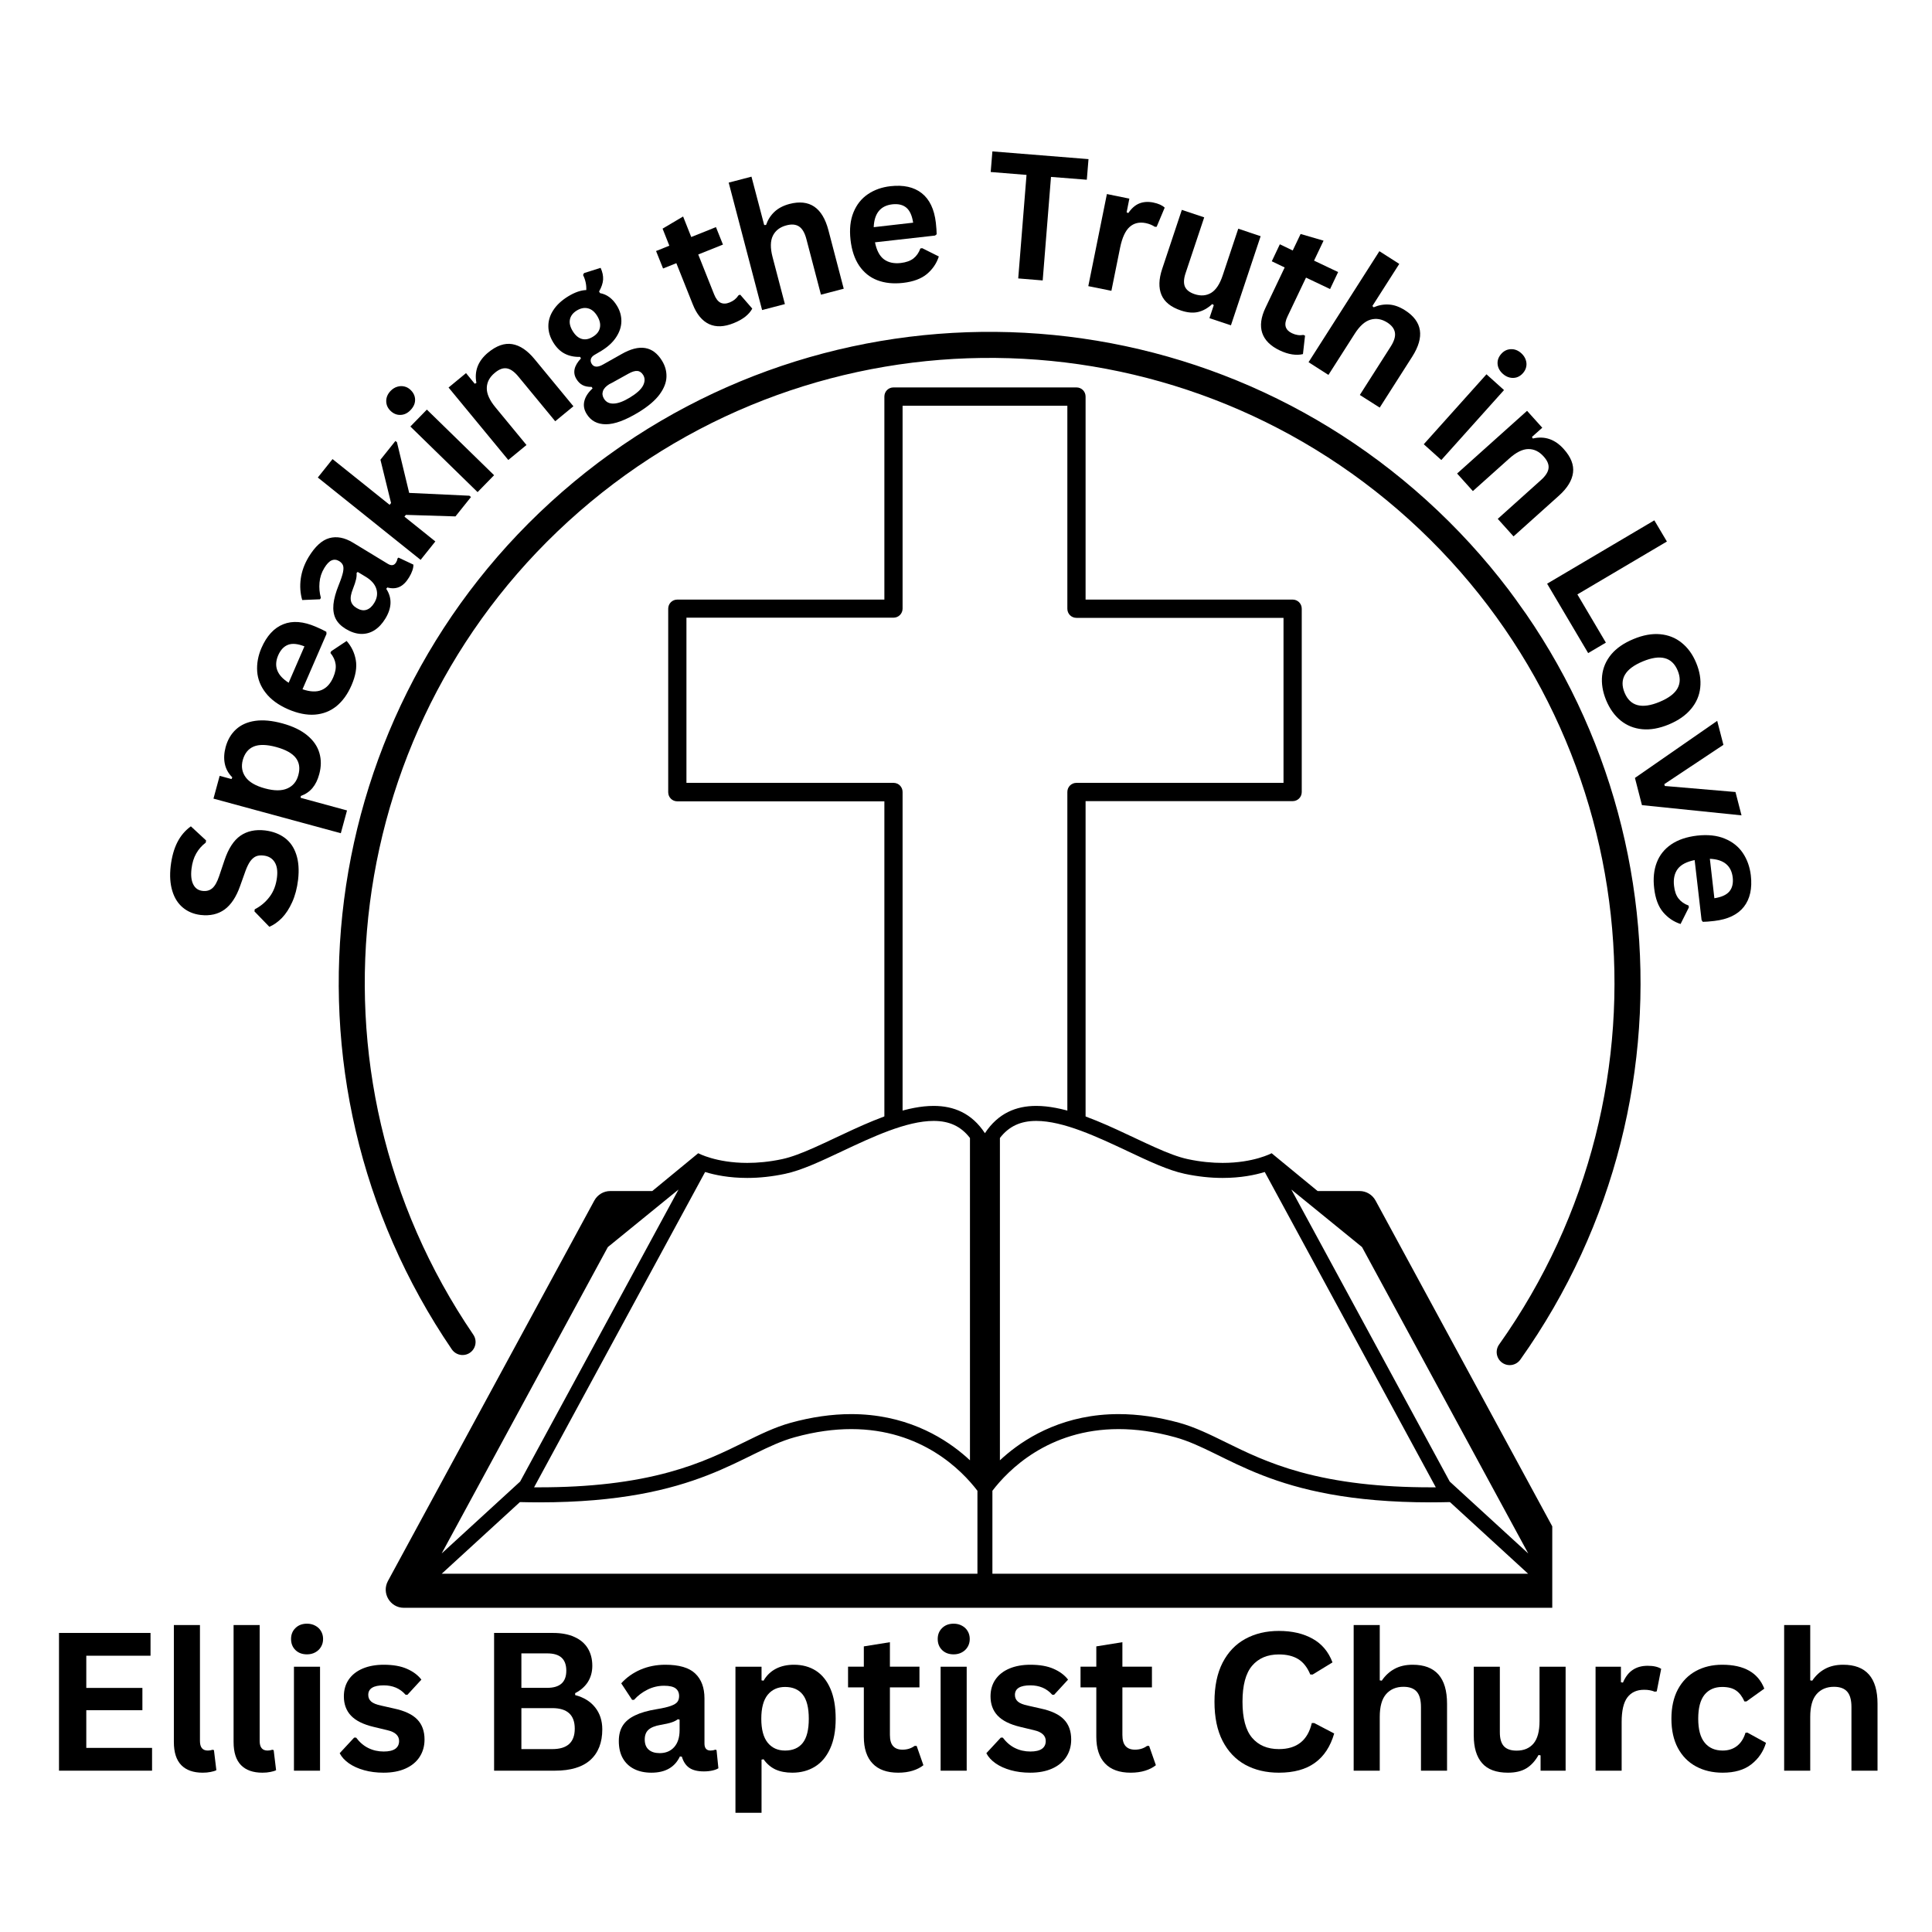 <svg xmlns="http://www.w3.org/2000/svg" xmlns:xlink="http://www.w3.org/1999/xlink" width="500" zoomAndPan="magnify" viewBox="0 0 375 375" height="500" preserveAspectRatio="xMidYMid meet" version="1.0"><defs><g/><clipPath id="a4a83461b8"><path d="M 65 64.246 L 319 64.246 L 319 265 L 65 265 Z M 65 64.246 " clip-rule="nonzero"/></clipPath><clipPath id="3ce5c80294"><path d="M 158.781 361.793 L 12.605 156.473 L 227.703 3.336 L 373.879 208.656 Z M 158.781 361.793 " clip-rule="nonzero"/></clipPath><clipPath id="95d549eefb"><path d="M 87.695 261.906 C 51.648 209.02 60.844 137.531 109.105 95.484 C 157.371 53.445 229.449 54.141 276.887 97.102 C 324.332 140.062 332.156 211.723 295.094 263.902 C 294.281 265.043 292.707 265.312 291.566 264.5 C 290.434 263.695 290.164 262.113 290.969 260.98 C 326.547 210.879 319.043 142.098 273.496 100.848 C 227.953 59.609 158.754 58.938 112.426 99.301 C 66.098 139.656 57.262 208.293 91.871 259.062 C 92.383 259.809 92.449 260.766 92.059 261.582 C 91.668 262.395 90.875 262.938 89.973 263.004 C 89.074 263.07 88.203 262.652 87.695 261.906 " clip-rule="nonzero"/></clipPath><clipPath id="2f03288e1c"><path d="M 129.379 75.199 L 253 75.199 L 253 216.949 L 129.379 216.949 Z M 129.379 75.199 " clip-rule="nonzero"/></clipPath><clipPath id="ceddeb1744"><path d="M 74.164 214 L 301.293 214 L 301.293 312.082 L 74.164 312.082 Z M 74.164 214 " clip-rule="nonzero"/></clipPath></defs><g clip-path="url(#a4a83461b8)"><g clip-path="url(#3ce5c80294)"><g clip-path="url(#95d549eefb)"><path fill="#000000" d="M 162.441 366.945 L 15.898 161.102 L 221.734 14.562 L 368.277 220.398 Z M 162.441 366.945 " fill-opacity="1" fill-rule="nonzero"/></g></g></g><g clip-path="url(#2f03288e1c)"><path fill="#000000" d="M 250.898 116.379 L 210.711 116.379 L 210.711 76.973 C 210.711 75.98 209.934 75.199 208.941 75.199 L 173.426 75.199 C 172.434 75.199 171.656 75.98 171.656 76.973 L 171.656 116.379 L 131.469 116.379 C 130.477 116.379 129.699 117.16 129.699 118.152 L 129.699 153.766 C 129.699 154.758 130.477 155.539 131.469 155.539 L 171.656 155.539 L 171.656 243.711 C 171.656 244.707 172.434 245.484 173.426 245.484 L 208.941 245.484 C 209.934 245.484 210.711 244.707 210.711 243.711 L 210.711 155.5 L 250.898 155.5 C 251.887 155.5 252.668 154.723 252.668 153.727 L 252.668 118.152 C 252.668 117.16 251.887 116.379 250.898 116.379 Z M 249.129 151.953 L 208.941 151.953 C 207.949 151.953 207.172 152.734 207.172 153.727 L 207.172 241.902 L 175.191 241.902 L 175.191 153.727 C 175.191 152.734 174.414 151.953 173.426 151.953 L 133.238 151.953 L 133.238 119.891 L 173.426 119.891 C 174.414 119.891 175.191 119.109 175.191 118.117 L 175.191 78.746 L 207.172 78.746 L 207.172 118.152 C 207.172 119.145 207.949 119.926 208.941 119.926 L 249.129 119.926 Z M 249.129 151.953 " fill-opacity="1" fill-rule="nonzero"/></g><g fill="#000000" fill-opacity="1"><g transform="translate(56.251, 181.344)"><g><path d="M 1.609 -10.594 C 1.41 -8.926 1.023 -7.469 0.453 -6.219 C -0.109 -4.977 -0.77 -3.961 -1.531 -3.172 C -2.301 -2.391 -3.113 -1.816 -3.969 -1.453 L -6.859 -4.438 L -6.812 -4.844 C -5.645 -5.445 -4.676 -6.266 -3.906 -7.297 C -3.133 -8.328 -2.66 -9.586 -2.484 -11.078 C -2.336 -12.336 -2.5 -13.328 -2.969 -14.047 C -3.438 -14.766 -4.141 -15.176 -5.078 -15.281 C -5.648 -15.352 -6.133 -15.305 -6.531 -15.141 C -6.938 -14.973 -7.305 -14.664 -7.641 -14.219 C -7.973 -13.77 -8.285 -13.148 -8.578 -12.359 L -9.656 -9.344 C -10.395 -7.25 -11.395 -5.738 -12.656 -4.812 C -13.926 -3.895 -15.477 -3.539 -17.312 -3.75 C -18.664 -3.914 -19.816 -4.395 -20.766 -5.188 C -21.723 -5.988 -22.406 -7.07 -22.812 -8.438 C -23.227 -9.812 -23.332 -11.398 -23.125 -13.203 C -22.906 -15.047 -22.473 -16.598 -21.828 -17.859 C -21.191 -19.117 -20.316 -20.148 -19.203 -20.953 L -16.25 -18.219 L -16.312 -17.797 C -17.094 -17.203 -17.711 -16.492 -18.172 -15.672 C -18.641 -14.848 -18.941 -13.867 -19.078 -12.734 C -19.234 -11.43 -19.117 -10.41 -18.734 -9.672 C -18.359 -8.93 -17.766 -8.516 -16.953 -8.422 C -16.203 -8.328 -15.57 -8.492 -15.062 -8.922 C -14.551 -9.348 -14.102 -10.133 -13.719 -11.281 L -12.688 -14.344 C -11.926 -16.625 -10.895 -18.219 -9.594 -19.125 C -8.289 -20.031 -6.691 -20.375 -4.797 -20.156 C -3.297 -19.969 -2.023 -19.488 -0.984 -18.719 C 0.055 -17.945 0.801 -16.875 1.25 -15.5 C 1.707 -14.125 1.828 -12.488 1.609 -10.594 Z M 1.609 -10.594 "/></g></g></g><g fill="#000000" fill-opacity="1"><g transform="translate(58.34, 162.324)"><g><path d="M 7.812 -0.594 L -16.906 -7.312 L -15.703 -11.734 L -13.406 -11.109 L -13.25 -11.438 C -14.008 -12.188 -14.492 -13.062 -14.703 -14.062 C -14.91 -15.062 -14.859 -16.145 -14.547 -17.312 C -14.16 -18.727 -13.488 -19.875 -12.531 -20.75 C -11.57 -21.633 -10.332 -22.188 -8.812 -22.406 C -7.289 -22.625 -5.52 -22.457 -3.5 -21.906 C -1.488 -21.352 0.113 -20.578 1.312 -19.578 C 2.508 -18.586 3.289 -17.445 3.656 -16.156 C 4.031 -14.875 4.02 -13.508 3.625 -12.062 C 3.332 -10.969 2.895 -10.07 2.312 -9.375 C 1.727 -8.676 0.973 -8.16 0.047 -7.828 L 0.016 -7.469 L 9.016 -5.016 Z M -0.438 -11.859 C -0.07 -13.172 -0.227 -14.281 -0.906 -15.188 C -1.594 -16.102 -2.867 -16.816 -4.734 -17.328 C -6.586 -17.828 -8.039 -17.859 -9.094 -17.422 C -10.145 -16.984 -10.852 -16.109 -11.219 -14.797 C -11.551 -13.555 -11.367 -12.453 -10.672 -11.484 C -9.973 -10.516 -8.723 -9.785 -6.922 -9.297 C -5.117 -8.805 -3.672 -8.801 -2.578 -9.281 C -1.484 -9.758 -0.77 -10.617 -0.438 -11.859 Z M -0.438 -11.859 "/></g></g></g><g fill="#000000" fill-opacity="1"><g transform="translate(63.607, 142.786)"><g><path d="M -0.234 -19.734 L -4.891 -9 C -3.391 -8.488 -2.148 -8.441 -1.172 -8.859 C -0.203 -9.273 0.547 -10.098 1.078 -11.328 C 1.492 -12.285 1.645 -13.141 1.531 -13.891 C 1.426 -14.641 1.094 -15.359 0.531 -16.047 L 0.672 -16.375 L 3.672 -18.375 C 4.609 -17.32 5.203 -16.086 5.453 -14.672 C 5.703 -13.254 5.426 -11.625 4.625 -9.781 C 3.875 -8.051 2.898 -6.695 1.703 -5.719 C 0.504 -4.75 -0.891 -4.203 -2.484 -4.078 C -4.086 -3.961 -5.828 -4.312 -7.703 -5.125 C -9.598 -5.957 -11.039 -7.016 -12.031 -8.297 C -13.031 -9.578 -13.582 -10.969 -13.688 -12.469 C -13.789 -13.977 -13.516 -15.492 -12.859 -17.016 C -11.828 -19.379 -10.41 -20.914 -8.609 -21.625 C -6.816 -22.344 -4.707 -22.176 -2.281 -21.125 C -1.406 -20.75 -0.734 -20.426 -0.266 -20.156 Z M -4.516 -17.328 C -5.805 -17.836 -6.859 -17.941 -7.672 -17.641 C -8.492 -17.336 -9.141 -16.656 -9.609 -15.594 C -10.523 -13.477 -9.848 -11.703 -7.578 -10.266 Z M -4.516 -17.328 "/></g></g></g><g fill="#000000" fill-opacity="1"><g transform="translate(70.83, 125.948)"><g><path d="M 3.984 -5.906 C 3.379 -4.906 2.672 -4.145 1.859 -3.625 C 1.047 -3.113 0.164 -2.875 -0.781 -2.906 C -1.738 -2.945 -2.719 -3.27 -3.719 -3.875 C -4.645 -4.438 -5.301 -5.102 -5.688 -5.875 C -6.07 -6.656 -6.211 -7.582 -6.109 -8.656 C -6.004 -9.727 -5.656 -10.992 -5.062 -12.453 C -4.645 -13.484 -4.375 -14.297 -4.25 -14.891 C -4.133 -15.484 -4.141 -15.93 -4.266 -16.234 C -4.398 -16.547 -4.641 -16.812 -4.984 -17.031 C -5.484 -17.332 -5.969 -17.383 -6.438 -17.188 C -6.914 -17 -7.398 -16.5 -7.891 -15.688 C -8.422 -14.82 -8.727 -13.883 -8.812 -12.875 C -8.906 -11.863 -8.816 -10.875 -8.547 -9.906 L -8.719 -9.625 L -12.172 -9.484 C -12.555 -10.805 -12.648 -12.188 -12.453 -13.625 C -12.254 -15.062 -11.75 -16.457 -10.938 -17.812 C -9.688 -19.875 -8.344 -21.102 -6.906 -21.5 C -5.469 -21.895 -3.941 -21.602 -2.328 -20.625 L 4.438 -16.516 C 5.145 -16.086 5.68 -16.176 6.047 -16.781 C 6.191 -17.02 6.285 -17.273 6.328 -17.547 L 6.516 -17.719 L 9.406 -16.359 C 9.426 -16.047 9.363 -15.672 9.219 -15.234 C 9.07 -14.797 8.859 -14.348 8.578 -13.891 C 8.016 -12.961 7.391 -12.344 6.703 -12.031 C 6.023 -11.719 5.238 -11.68 4.344 -11.922 L 4.141 -11.656 C 5.297 -9.906 5.242 -7.988 3.984 -5.906 Z M 1.812 -8.922 C 2.363 -9.828 2.5 -10.734 2.219 -11.641 C 1.938 -12.547 1.254 -13.328 0.172 -13.984 L -1.406 -14.938 L -1.625 -14.719 C -1.582 -14.375 -1.613 -13.969 -1.719 -13.5 C -1.82 -13.039 -2.023 -12.422 -2.328 -11.641 C -2.711 -10.691 -2.844 -9.926 -2.719 -9.344 C -2.602 -8.77 -2.227 -8.297 -1.594 -7.922 C -0.926 -7.516 -0.301 -7.398 0.281 -7.578 C 0.875 -7.766 1.383 -8.211 1.812 -8.922 Z M 1.812 -8.922 "/></g></g></g><g fill="#000000" fill-opacity="1"><g transform="translate(79.999, 110.718)"><g><path d="M 1.641 -2.047 L -18.312 -18.031 L -15.453 -21.609 L -4.375 -12.734 L -4.094 -13.078 L -6.156 -21.484 L -3.25 -25.125 L -2.953 -24.891 L -0.578 -15.047 L 11.109 -14.5 L 11.422 -14.25 L 8.406 -10.484 L -1.219 -10.781 L -1.5 -10.438 L 4.5 -5.625 Z M 1.641 -2.047 "/></g></g></g><g fill="#000000" fill-opacity="1"><g transform="translate(90.872, 97.394)"><g><path d="M -11.203 -17.781 C -11.773 -17.188 -12.422 -16.879 -13.141 -16.859 C -13.859 -16.836 -14.504 -17.102 -15.078 -17.656 C -15.629 -18.195 -15.906 -18.828 -15.906 -19.547 C -15.906 -20.273 -15.617 -20.938 -15.047 -21.531 C -14.66 -21.926 -14.234 -22.191 -13.766 -22.328 C -13.297 -22.473 -12.832 -22.488 -12.375 -22.375 C -11.914 -22.27 -11.504 -22.035 -11.141 -21.672 C -10.773 -21.316 -10.523 -20.91 -10.391 -20.453 C -10.266 -19.992 -10.27 -19.531 -10.406 -19.062 C -10.551 -18.602 -10.816 -18.176 -11.203 -17.781 Z M 1.828 -1.875 L -11.219 -14.609 L -8.016 -17.891 L 5.031 -5.156 Z M 1.828 -1.875 "/></g></g></g><g fill="#000000" fill-opacity="1"><g transform="translate(96.627, 90.953)"><g><path d="M 2.031 -1.672 L -9.562 -15.734 L -6.172 -18.531 L -4.484 -16.469 L -4.156 -16.625 C -4.594 -18.945 -3.832 -20.914 -1.875 -22.531 C -0.25 -23.863 1.305 -24.406 2.797 -24.156 C 4.297 -23.906 5.738 -22.938 7.125 -21.25 L 14.672 -12.094 L 11.141 -9.188 L 3.953 -17.906 C 3.18 -18.832 2.438 -19.348 1.719 -19.453 C 1.008 -19.566 0.242 -19.281 -0.578 -18.594 C -1.598 -17.758 -2.117 -16.781 -2.141 -15.656 C -2.172 -14.531 -1.602 -13.266 -0.438 -11.859 L 5.562 -4.578 Z M 2.031 -1.672 "/></g></g></g><g fill="#000000" fill-opacity="1"><g transform="translate(111.89, 78.333)"><g><path d="M 12.109 1.656 C 9.535 3.227 7.406 4.016 5.719 4.016 C 4.039 4.016 2.789 3.344 1.969 2 C 1.469 1.188 1.32 0.359 1.531 -0.484 C 1.738 -1.336 2.27 -2.156 3.125 -2.938 L 2.953 -3.234 C 2.234 -3.223 1.641 -3.344 1.172 -3.594 C 0.703 -3.844 0.312 -4.227 0 -4.75 C -0.77 -6 -0.477 -7.336 0.875 -8.766 L 0.703 -9.062 C -0.422 -9.031 -1.414 -9.238 -2.281 -9.688 C -3.145 -10.133 -3.883 -10.859 -4.5 -11.859 C -5.133 -12.891 -5.453 -13.941 -5.453 -15.016 C -5.461 -16.098 -5.141 -17.141 -4.484 -18.141 C -3.836 -19.141 -2.879 -20.031 -1.609 -20.812 C -0.305 -21.602 0.863 -22.008 1.906 -22.031 C 1.957 -23.031 1.75 -24.004 1.281 -24.953 L 1.469 -25.328 L 4.688 -26.344 C 5.051 -25.551 5.211 -24.797 5.172 -24.078 C 5.129 -23.367 4.867 -22.594 4.391 -21.75 L 4.578 -21.438 C 5.91 -21.195 7 -20.391 7.844 -19.016 C 8.438 -18.055 8.727 -17.047 8.719 -15.984 C 8.707 -14.93 8.375 -13.906 7.719 -12.906 C 7.07 -11.906 6.117 -11.02 4.859 -10.25 L 4.281 -9.906 C 3.895 -9.688 3.629 -9.531 3.484 -9.438 C 3.117 -9.219 2.891 -8.953 2.797 -8.641 C 2.711 -8.328 2.766 -8.02 2.953 -7.719 C 3.148 -7.383 3.438 -7.203 3.812 -7.172 C 4.195 -7.148 4.645 -7.285 5.156 -7.578 L 8.734 -9.594 C 12.234 -11.602 14.859 -11.176 16.609 -8.312 C 17.223 -7.312 17.508 -6.266 17.469 -5.172 C 17.438 -4.078 16.992 -2.945 16.141 -1.781 C 15.285 -0.613 13.941 0.531 12.109 1.656 Z M 3.188 -12.969 C 3.945 -13.426 4.398 -14.004 4.547 -14.703 C 4.703 -15.41 4.531 -16.176 4.031 -17 C 3.531 -17.82 2.93 -18.316 2.234 -18.484 C 1.547 -18.66 0.82 -18.52 0.062 -18.062 C -0.688 -17.594 -1.129 -17.016 -1.266 -16.328 C -1.41 -15.648 -1.234 -14.898 -0.734 -14.078 C -0.223 -13.242 0.367 -12.734 1.047 -12.547 C 1.723 -12.359 2.438 -12.5 3.188 -12.969 Z M 10.375 -1.172 C 11.707 -1.984 12.562 -2.766 12.938 -3.516 C 13.312 -4.266 13.316 -4.941 12.953 -5.547 C 12.648 -6.035 12.27 -6.297 11.812 -6.328 C 11.363 -6.367 10.797 -6.195 10.109 -5.812 L 6.953 -4.062 C 6.859 -4 6.758 -3.945 6.656 -3.906 C 6.562 -3.863 6.469 -3.816 6.375 -3.766 C 5.719 -3.359 5.305 -2.91 5.141 -2.422 C 4.973 -1.93 5.039 -1.438 5.344 -0.938 C 5.75 -0.281 6.375 0.031 7.219 0 C 8.07 -0.02 9.125 -0.41 10.375 -1.172 Z M 10.375 -1.172 "/></g></g></g><g fill="#000000" fill-opacity="1"><g transform="translate(127.263, 69.158)"><g/></g></g><g fill="#000000" fill-opacity="1"><g transform="translate(133.591, 65.88)"><g><path d="M 10.078 -8.688 L 12.422 -5.984 C 12.129 -5.422 11.676 -4.895 11.062 -4.406 C 10.445 -3.926 9.695 -3.508 8.812 -3.156 C 6.977 -2.414 5.391 -2.352 4.047 -2.969 C 2.703 -3.594 1.648 -4.859 0.891 -6.766 L -2.312 -14.797 L -4.891 -13.766 L -6.25 -17.156 L -3.672 -18.188 L -4.984 -21.5 L -1 -23.859 L 0.578 -19.875 L 5.375 -21.797 L 6.734 -18.406 L 1.938 -16.484 L 5.016 -8.75 C 5.348 -7.914 5.766 -7.375 6.266 -7.125 C 6.773 -6.883 7.363 -6.898 8.031 -7.172 C 8.781 -7.473 9.352 -7.938 9.75 -8.562 Z M 10.078 -8.688 "/></g></g></g><g fill="#000000" fill-opacity="1"><g transform="translate(145.377, 60.852)"><g><path d="M 2.547 -0.672 L -3.938 -25.406 L 0.484 -26.562 L 2.953 -17.172 L 3.312 -17.188 C 3.664 -18.195 4.207 -19.047 4.938 -19.734 C 5.676 -20.43 6.648 -20.941 7.859 -21.266 C 11.742 -22.273 14.266 -20.57 15.422 -16.156 L 18.391 -4.812 L 13.969 -3.656 L 11.141 -14.453 C 10.828 -15.66 10.352 -16.473 9.719 -16.891 C 9.094 -17.305 8.273 -17.379 7.266 -17.109 C 6.023 -16.785 5.148 -16.117 4.641 -15.109 C 4.141 -14.098 4.117 -12.711 4.578 -10.953 L 6.969 -1.828 Z M 2.547 -0.672 "/></g></g></g><g fill="#000000" fill-opacity="1"><g transform="translate(164.492, 55.783)"><g><path d="M 17 -10.062 L 5.344 -8.75 C 5.656 -7.188 6.234 -6.086 7.078 -5.453 C 7.922 -4.828 9.008 -4.586 10.344 -4.734 C 11.383 -4.859 12.203 -5.148 12.797 -5.609 C 13.398 -6.078 13.852 -6.727 14.156 -7.562 L 14.516 -7.609 L 17.734 -6 C 17.297 -4.656 16.523 -3.52 15.422 -2.594 C 14.316 -1.676 12.77 -1.102 10.781 -0.875 C 8.906 -0.664 7.242 -0.836 5.797 -1.391 C 4.359 -1.941 3.188 -2.879 2.281 -4.203 C 1.383 -5.535 0.82 -7.211 0.594 -9.234 C 0.363 -11.297 0.555 -13.078 1.172 -14.578 C 1.785 -16.078 2.719 -17.25 3.969 -18.094 C 5.219 -18.938 6.672 -19.453 8.328 -19.641 C 10.879 -19.93 12.91 -19.477 14.422 -18.281 C 15.941 -17.082 16.852 -15.172 17.156 -12.547 C 17.258 -11.586 17.312 -10.844 17.312 -10.312 Z M 12.75 -12.562 C 12.539 -13.938 12.102 -14.906 11.438 -15.469 C 10.77 -16.031 9.863 -16.25 8.719 -16.125 C 6.414 -15.863 5.207 -14.383 5.094 -11.688 Z M 12.75 -12.562 "/></g></g></g><g fill="#000000" fill-opacity="1"><g transform="translate(183.125, 53.896)"><g/></g></g><g fill="#000000" fill-opacity="1"><g transform="translate(190.028, 53.433)"><g><path d="M 21.25 -22.547 L 20.922 -18.547 L 13.969 -19.094 L 12.359 1 L 7.609 0.609 L 9.219 -19.484 L 2.266 -20.047 L 2.594 -24.047 Z M 21.25 -22.547 "/></g></g></g><g fill="#000000" fill-opacity="1"><g transform="translate(208.66, 55.024)"><g><path d="M 2.578 0.516 L 6.188 -17.359 L 10.547 -16.469 L 10.016 -13.812 L 10.344 -13.672 C 10.969 -14.586 11.676 -15.207 12.469 -15.531 C 13.27 -15.852 14.172 -15.914 15.172 -15.719 C 16.191 -15.508 16.938 -15.176 17.406 -14.719 L 15.844 -11 L 15.5 -11 C 15.227 -11.176 14.961 -11.316 14.703 -11.422 C 14.441 -11.535 14.117 -11.633 13.734 -11.719 C 12.473 -11.969 11.426 -11.719 10.594 -10.969 C 9.758 -10.219 9.145 -8.875 8.75 -6.938 L 7.062 1.422 Z M 2.578 0.516 "/></g></g></g><g fill="#000000" fill-opacity="1"><g transform="translate(221.408, 57.299)"><g><path d="M 7.812 2.969 C 5.875 2.32 4.613 1.312 4.031 -0.062 C 3.457 -1.438 3.504 -3.117 4.172 -5.109 L 7.984 -16.562 L 12.328 -15.109 L 8.688 -4.203 C 8.344 -3.141 8.312 -2.285 8.594 -1.641 C 8.883 -1.004 9.508 -0.523 10.469 -0.203 C 11.664 0.191 12.734 0.109 13.672 -0.453 C 14.609 -1.023 15.359 -2.16 15.922 -3.859 L 18.938 -12.906 L 23.281 -11.453 L 17.516 5.844 L 13.344 4.453 L 14.188 1.922 L 13.891 1.719 C 13.004 2.531 12.078 3.047 11.109 3.266 C 10.148 3.484 9.051 3.383 7.812 2.969 Z M 7.812 2.969 "/></g></g></g><g fill="#000000" fill-opacity="1"><g transform="translate(240.073, 63.666)"><g><path d="M 13.234 1.484 L 12.828 5.062 C 12.211 5.219 11.52 5.238 10.75 5.125 C 9.977 5.008 9.164 4.75 8.312 4.344 C 6.52 3.488 5.391 2.359 4.922 0.953 C 4.461 -0.453 4.676 -2.082 5.562 -3.938 L 9.281 -11.75 L 6.781 -12.953 L 8.344 -16.25 L 10.844 -15.047 L 12.375 -18.25 L 16.828 -16.953 L 14.984 -13.078 L 19.656 -10.859 L 18.094 -7.562 L 13.422 -9.781 L 9.844 -2.266 C 9.445 -1.441 9.328 -0.766 9.484 -0.234 C 9.648 0.297 10.055 0.711 10.703 1.016 C 11.441 1.367 12.18 1.477 12.922 1.344 Z M 13.234 1.484 "/></g></g></g><g fill="#000000" fill-opacity="1"><g transform="translate(251.77, 68.896)"><g><path d="M 2.219 1.406 L 15.969 -20.141 L 19.828 -17.672 L 14.609 -9.5 L 14.859 -9.25 C 15.848 -9.676 16.844 -9.852 17.844 -9.781 C 18.844 -9.719 19.875 -9.348 20.938 -8.672 C 24.32 -6.516 24.789 -3.516 22.344 0.328 L 16.031 10.219 L 12.172 7.766 L 18.172 -1.641 C 18.836 -2.691 19.109 -3.586 18.984 -4.328 C 18.867 -5.078 18.375 -5.734 17.5 -6.297 C 16.414 -6.984 15.328 -7.164 14.234 -6.844 C 13.148 -6.531 12.125 -5.609 11.156 -4.078 L 6.078 3.875 Z M 2.219 1.406 "/></g></g></g><g fill="#000000" fill-opacity="1"><g transform="translate(268.653, 79.993)"><g/></g></g><g fill="#000000" fill-opacity="1"><g transform="translate(274.399, 84.478)"><g><path d="M 17.297 -11.922 C 16.68 -12.473 16.344 -13.109 16.281 -13.828 C 16.227 -14.547 16.469 -15.203 17 -15.797 C 17.52 -16.379 18.141 -16.68 18.859 -16.703 C 19.586 -16.734 20.258 -16.473 20.875 -15.922 C 21.281 -15.555 21.566 -15.141 21.734 -14.672 C 21.898 -14.211 21.938 -13.754 21.844 -13.297 C 21.75 -12.836 21.531 -12.414 21.188 -12.031 C 20.844 -11.645 20.445 -11.379 20 -11.234 C 19.551 -11.098 19.086 -11.086 18.609 -11.203 C 18.141 -11.316 17.703 -11.555 17.297 -11.922 Z M 1.953 1.75 L 14.125 -11.828 L 17.531 -8.766 L 5.359 4.812 Z M 1.953 1.75 "/></g></g></g><g fill="#000000" fill-opacity="1"><g transform="translate(281.073, 89.96)"><g><path d="M 1.75 1.953 L 15.328 -10.219 L 18.281 -6.938 L 16.281 -5.156 L 16.438 -4.844 C 18.738 -5.383 20.738 -4.707 22.438 -2.812 C 23.844 -1.25 24.445 0.281 24.25 1.781 C 24.062 3.289 23.156 4.773 21.531 6.234 L 12.703 14.156 L 9.641 10.75 L 18.047 3.203 C 18.941 2.398 19.426 1.633 19.5 0.906 C 19.582 0.188 19.266 -0.566 18.547 -1.359 C 17.672 -2.336 16.672 -2.816 15.547 -2.797 C 14.43 -2.773 13.195 -2.156 11.844 -0.938 L 4.812 5.359 Z M 1.75 1.953 "/></g></g></g><g fill="#000000" fill-opacity="1"><g transform="translate(294.359, 105.18)"><g/></g></g><g fill="#000000" fill-opacity="1"><g transform="translate(298.7, 110.592)"><g><path d="M 24.844 -5.484 L 7.469 4.781 L 13 14.141 L 9.562 16.172 L 1.594 2.703 L 22.406 -9.594 Z M 24.844 -5.484 "/></g></g></g><g fill="#000000" fill-opacity="1"><g transform="translate(308.016, 126.007)"><g><path d="M 3.734 9.906 C 3.055 8.258 2.797 6.672 2.953 5.141 C 3.117 3.617 3.707 2.242 4.719 1.016 C 5.738 -0.203 7.18 -1.195 9.047 -1.969 C 10.898 -2.738 12.625 -3.051 14.219 -2.906 C 15.82 -2.758 17.219 -2.203 18.406 -1.234 C 19.602 -0.273 20.539 1.023 21.219 2.672 C 21.906 4.328 22.164 5.922 22 7.453 C 21.844 8.984 21.25 10.363 20.219 11.594 C 19.195 12.832 17.758 13.836 15.906 14.609 C 14.039 15.379 12.312 15.688 10.719 15.531 C 9.133 15.375 7.742 14.812 6.547 13.844 C 5.359 12.875 4.422 11.562 3.734 9.906 Z M 7.312 8.438 C 8.395 11.062 10.656 11.66 14.094 10.234 C 15.875 9.492 17.039 8.613 17.594 7.594 C 18.145 6.582 18.156 5.438 17.625 4.156 C 16.539 1.539 14.281 0.945 10.844 2.375 C 7.406 3.801 6.227 5.82 7.312 8.438 Z M 7.312 8.438 "/></g></g></g><g fill="#000000" fill-opacity="1"><g transform="translate(315.575, 144.12)"><g><path d="M 3.125 12.156 L 1.766 6.875 L 17.734 -4.203 L 18.938 0.453 L 7.469 8.078 L 7.562 8.438 L 21.281 9.609 L 22.453 14.141 Z M 3.125 12.156 "/></g></g></g><g fill="#000000" fill-opacity="1"><g transform="translate(320.18, 161.614)"><g><path d="M 10.094 16.969 L 8.75 5.328 C 7.188 5.641 6.086 6.219 5.453 7.062 C 4.828 7.914 4.594 9.004 4.75 10.328 C 4.863 11.379 5.156 12.203 5.625 12.797 C 6.094 13.398 6.742 13.852 7.578 14.156 L 7.625 14.516 L 6.016 17.734 C 4.672 17.297 3.535 16.523 2.609 15.422 C 1.691 14.328 1.117 12.781 0.891 10.781 C 0.672 8.914 0.836 7.258 1.391 5.812 C 1.941 4.363 2.879 3.188 4.203 2.281 C 5.523 1.383 7.203 0.816 9.234 0.578 C 11.297 0.348 13.078 0.539 14.578 1.156 C 16.078 1.77 17.25 2.695 18.094 3.938 C 18.938 5.188 19.457 6.641 19.656 8.297 C 19.945 10.848 19.492 12.883 18.297 14.406 C 17.098 15.926 15.188 16.836 12.562 17.141 C 11.602 17.254 10.859 17.312 10.328 17.312 Z M 12.578 12.734 C 13.953 12.523 14.922 12.086 15.484 11.422 C 16.047 10.754 16.266 9.848 16.141 8.703 C 15.867 6.398 14.391 5.191 11.703 5.078 Z M 12.578 12.734 "/></g></g></g><g fill="#000000" fill-opacity="1"><g transform="translate(7.983, 343.687)"><g><path d="M 8.766 -11.734 L 8.766 -4.422 L 21.531 -4.422 L 21.531 0 L 3.469 0 L 3.469 -26.734 L 21.234 -26.734 L 21.234 -22.312 L 8.766 -22.312 L 8.766 -16.062 L 19.656 -16.062 L 19.656 -11.734 Z M 8.766 -11.734 "/></g></g></g><g fill="#000000" fill-opacity="1"><g transform="translate(30.966, 343.687)"><g><path d="M 8.375 0.391 C 6.562 0.391 5.176 -0.098 4.219 -1.078 C 3.258 -2.066 2.781 -3.562 2.781 -5.562 L 2.781 -28.266 L 7.844 -28.266 L 7.844 -5.766 C 7.844 -4.523 8.352 -3.906 9.375 -3.906 C 9.676 -3.906 9.988 -3.957 10.312 -4.062 L 10.562 -3.984 L 11.031 -0.094 C 10.75 0.051 10.375 0.164 9.906 0.25 C 9.445 0.344 8.938 0.391 8.375 0.391 Z M 8.375 0.391 "/></g></g></g><g fill="#000000" fill-opacity="1"><g transform="translate(42.558, 343.687)"><g><path d="M 8.375 0.391 C 6.562 0.391 5.176 -0.098 4.219 -1.078 C 3.258 -2.066 2.781 -3.562 2.781 -5.562 L 2.781 -28.266 L 7.844 -28.266 L 7.844 -5.766 C 7.844 -4.523 8.352 -3.906 9.375 -3.906 C 9.676 -3.906 9.988 -3.957 10.312 -4.062 L 10.562 -3.984 L 11.031 -0.094 C 10.75 0.051 10.375 0.164 9.906 0.25 C 9.445 0.344 8.938 0.391 8.375 0.391 Z M 8.375 0.391 "/></g></g></g><g fill="#000000" fill-opacity="1"><g transform="translate(54.149, 343.687)"><g><path d="M 5.438 -22.578 C 4.52 -22.578 3.773 -22.852 3.203 -23.406 C 2.629 -23.969 2.344 -24.688 2.344 -25.562 C 2.344 -26.426 2.629 -27.133 3.203 -27.688 C 3.773 -28.25 4.52 -28.531 5.438 -28.531 C 6.039 -28.531 6.578 -28.398 7.047 -28.141 C 7.523 -27.891 7.895 -27.539 8.156 -27.094 C 8.426 -26.645 8.562 -26.133 8.562 -25.562 C 8.562 -24.988 8.426 -24.477 8.156 -24.031 C 7.895 -23.582 7.523 -23.227 7.047 -22.969 C 6.578 -22.707 6.039 -22.578 5.438 -22.578 Z M 2.906 0 L 2.906 -20.172 L 7.969 -20.172 L 7.969 0 Z M 2.906 0 "/></g></g></g><g fill="#000000" fill-opacity="1"><g transform="translate(65.01, 343.687)"><g><path d="M 9.438 0.391 C 8.062 0.391 6.801 0.227 5.656 -0.094 C 4.508 -0.414 3.531 -0.859 2.719 -1.422 C 1.906 -1.992 1.305 -2.648 0.922 -3.391 L 3.734 -6.422 L 4.109 -6.422 C 4.785 -5.516 5.578 -4.836 6.484 -4.391 C 7.398 -3.941 8.395 -3.719 9.469 -3.719 C 10.457 -3.719 11.203 -3.891 11.703 -4.234 C 12.203 -4.586 12.453 -5.098 12.453 -5.766 C 12.453 -6.273 12.27 -6.703 11.906 -7.047 C 11.551 -7.398 10.973 -7.672 10.172 -7.859 L 7.5 -8.5 C 5.5 -8.977 4.035 -9.707 3.109 -10.688 C 2.191 -11.664 1.734 -12.91 1.734 -14.422 C 1.734 -15.68 2.051 -16.773 2.688 -17.703 C 3.332 -18.629 4.238 -19.336 5.406 -19.828 C 6.57 -20.316 7.926 -20.562 9.469 -20.562 C 11.289 -20.562 12.797 -20.297 13.984 -19.766 C 15.18 -19.242 16.113 -18.547 16.781 -17.672 L 14.078 -14.734 L 13.719 -14.734 C 13.156 -15.367 12.52 -15.832 11.812 -16.125 C 11.113 -16.414 10.332 -16.562 9.469 -16.562 C 7.469 -16.562 6.469 -15.941 6.469 -14.703 C 6.469 -14.18 6.656 -13.754 7.031 -13.422 C 7.406 -13.086 8.062 -12.82 9 -12.625 L 11.484 -12.062 C 13.535 -11.625 15.031 -10.922 15.969 -9.953 C 16.914 -8.984 17.391 -7.68 17.391 -6.047 C 17.391 -4.773 17.07 -3.648 16.438 -2.672 C 15.801 -1.691 14.883 -0.938 13.688 -0.406 C 12.5 0.125 11.082 0.391 9.438 0.391 Z M 9.438 0.391 "/></g></g></g><g fill="#000000" fill-opacity="1"><g transform="translate(83.604, 343.687)"><g/></g></g><g fill="#000000" fill-opacity="1"><g transform="translate(92.435, 343.687)"><g><path d="M 3.469 0 L 3.469 -26.734 L 14.891 -26.734 C 16.535 -26.734 17.926 -26.473 19.062 -25.953 C 20.207 -25.441 21.07 -24.707 21.656 -23.75 C 22.238 -22.789 22.531 -21.66 22.531 -20.359 C 22.531 -19.172 22.242 -18.125 21.672 -17.219 C 21.098 -16.32 20.273 -15.598 19.203 -15.047 L 19.203 -14.672 C 20.879 -14.234 22.176 -13.43 23.094 -12.266 C 24.008 -11.109 24.469 -9.691 24.469 -8.016 C 24.469 -5.453 23.695 -3.473 22.156 -2.078 C 20.613 -0.691 18.32 0 15.281 0 Z M 13.781 -16.078 C 16.25 -16.078 17.484 -17.188 17.484 -19.406 C 17.484 -20.539 17.176 -21.383 16.562 -21.938 C 15.957 -22.488 15.031 -22.766 13.781 -22.766 L 8.766 -22.766 L 8.766 -16.078 Z M 14.766 -4.188 C 17.672 -4.188 19.125 -5.508 19.125 -8.156 C 19.125 -10.812 17.672 -12.141 14.766 -12.141 L 8.766 -12.141 L 8.766 -4.188 Z M 14.766 -4.188 "/></g></g></g><g fill="#000000" fill-opacity="1"><g transform="translate(118.581, 343.687)"><g><path d="M 7.859 0.391 C 6.566 0.391 5.445 0.148 4.5 -0.328 C 3.551 -0.805 2.816 -1.504 2.297 -2.422 C 1.785 -3.336 1.531 -4.445 1.531 -5.75 C 1.531 -6.938 1.785 -7.938 2.297 -8.75 C 2.816 -9.562 3.613 -10.223 4.688 -10.734 C 5.758 -11.254 7.16 -11.656 8.891 -11.938 C 10.098 -12.133 11.016 -12.348 11.641 -12.578 C 12.266 -12.805 12.688 -13.066 12.906 -13.359 C 13.125 -13.66 13.234 -14.035 13.234 -14.484 C 13.234 -15.129 13.008 -15.625 12.562 -15.969 C 12.113 -16.312 11.363 -16.484 10.312 -16.484 C 9.188 -16.484 8.117 -16.234 7.109 -15.734 C 6.098 -15.234 5.223 -14.57 4.484 -13.75 L 4.109 -13.75 L 2 -16.953 C 3.02 -18.086 4.266 -18.973 5.734 -19.609 C 7.211 -20.242 8.82 -20.562 10.562 -20.562 C 13.238 -20.562 15.172 -19.992 16.359 -18.859 C 17.555 -17.723 18.156 -16.113 18.156 -14.031 L 18.156 -5.266 C 18.156 -4.359 18.551 -3.906 19.344 -3.906 C 19.656 -3.906 19.957 -3.961 20.25 -4.078 L 20.5 -4 L 20.859 -0.469 C 20.586 -0.289 20.203 -0.145 19.703 -0.031 C 19.203 0.082 18.648 0.141 18.047 0.141 C 16.836 0.141 15.895 -0.086 15.219 -0.547 C 14.539 -1.016 14.055 -1.738 13.766 -2.719 L 13.391 -2.766 C 12.398 -0.66 10.555 0.391 7.859 0.391 Z M 9.469 -3.406 C 10.645 -3.406 11.582 -3.797 12.281 -4.578 C 12.977 -5.367 13.328 -6.461 13.328 -7.859 L 13.328 -9.906 L 12.984 -9.984 C 12.68 -9.742 12.281 -9.539 11.781 -9.375 C 11.289 -9.207 10.582 -9.047 9.656 -8.891 C 8.562 -8.703 7.77 -8.383 7.281 -7.938 C 6.801 -7.5 6.562 -6.867 6.562 -6.047 C 6.562 -5.18 6.816 -4.523 7.328 -4.078 C 7.836 -3.629 8.551 -3.406 9.469 -3.406 Z M 9.469 -3.406 "/></g></g></g><g fill="#000000" fill-opacity="1"><g transform="translate(139.845, 343.687)"><g><path d="M 2.906 8.172 L 2.906 -20.172 L 7.969 -20.172 L 7.969 -17.531 L 8.359 -17.469 C 8.953 -18.488 9.75 -19.258 10.75 -19.781 C 11.75 -20.301 12.922 -20.562 14.266 -20.562 C 15.891 -20.562 17.305 -20.176 18.516 -19.406 C 19.723 -18.633 20.664 -17.461 21.344 -15.891 C 22.02 -14.328 22.359 -12.391 22.359 -10.078 C 22.359 -7.773 22 -5.844 21.281 -4.281 C 20.57 -2.719 19.582 -1.547 18.312 -0.766 C 17.051 0.004 15.594 0.391 13.938 0.391 C 12.676 0.391 11.586 0.18 10.672 -0.234 C 9.766 -0.66 8.992 -1.32 8.359 -2.219 L 7.969 -2.141 L 7.969 8.172 Z M 12.531 -3.906 C 14.039 -3.906 15.188 -4.398 15.969 -5.391 C 16.75 -6.379 17.141 -7.941 17.141 -10.078 C 17.141 -12.211 16.75 -13.773 15.969 -14.766 C 15.188 -15.754 14.039 -16.25 12.531 -16.25 C 11.113 -16.25 9.988 -15.738 9.156 -14.719 C 8.332 -13.695 7.922 -12.148 7.922 -10.078 C 7.922 -8.016 8.332 -6.469 9.156 -5.438 C 9.988 -4.414 11.113 -3.906 12.531 -3.906 Z M 12.531 -3.906 "/></g></g></g><g fill="#000000" fill-opacity="1"><g transform="translate(163.997, 343.687)"><g><path d="M 13.922 -4.812 L 15.234 -1.062 C 14.68 -0.613 13.988 -0.258 13.156 0 C 12.332 0.258 11.395 0.391 10.344 0.391 C 8.164 0.391 6.508 -0.203 5.375 -1.391 C 4.238 -2.586 3.672 -4.316 3.672 -6.578 L 3.672 -16.172 L 0.609 -16.172 L 0.609 -20.188 L 3.672 -20.188 L 3.672 -24.125 L 8.734 -24.938 L 8.734 -20.188 L 14.469 -20.188 L 14.469 -16.172 L 8.734 -16.172 L 8.734 -6.953 C 8.734 -5.953 8.941 -5.223 9.359 -4.766 C 9.773 -4.305 10.379 -4.078 11.172 -4.078 C 12.078 -4.078 12.863 -4.32 13.531 -4.812 Z M 13.922 -4.812 "/></g></g></g><g fill="#000000" fill-opacity="1"><g transform="translate(179.666, 343.687)"><g><path d="M 5.438 -22.578 C 4.52 -22.578 3.773 -22.852 3.203 -23.406 C 2.629 -23.969 2.344 -24.688 2.344 -25.562 C 2.344 -26.426 2.629 -27.133 3.203 -27.688 C 3.773 -28.25 4.52 -28.531 5.438 -28.531 C 6.039 -28.531 6.578 -28.398 7.047 -28.141 C 7.523 -27.891 7.895 -27.539 8.156 -27.094 C 8.426 -26.645 8.562 -26.133 8.562 -25.562 C 8.562 -24.988 8.426 -24.477 8.156 -24.031 C 7.895 -23.582 7.523 -23.227 7.047 -22.969 C 6.578 -22.707 6.039 -22.578 5.438 -22.578 Z M 2.906 0 L 2.906 -20.172 L 7.969 -20.172 L 7.969 0 Z M 2.906 0 "/></g></g></g><g fill="#000000" fill-opacity="1"><g transform="translate(190.527, 343.687)"><g><path d="M 9.438 0.391 C 8.062 0.391 6.801 0.227 5.656 -0.094 C 4.508 -0.414 3.531 -0.859 2.719 -1.422 C 1.906 -1.992 1.305 -2.648 0.922 -3.391 L 3.734 -6.422 L 4.109 -6.422 C 4.785 -5.516 5.578 -4.836 6.484 -4.391 C 7.398 -3.941 8.395 -3.719 9.469 -3.719 C 10.457 -3.719 11.203 -3.891 11.703 -4.234 C 12.203 -4.586 12.453 -5.098 12.453 -5.766 C 12.453 -6.273 12.27 -6.703 11.906 -7.047 C 11.551 -7.398 10.973 -7.672 10.172 -7.859 L 7.5 -8.5 C 5.5 -8.977 4.035 -9.707 3.109 -10.688 C 2.191 -11.664 1.734 -12.91 1.734 -14.422 C 1.734 -15.68 2.051 -16.773 2.688 -17.703 C 3.332 -18.629 4.238 -19.336 5.406 -19.828 C 6.57 -20.316 7.926 -20.562 9.469 -20.562 C 11.289 -20.562 12.797 -20.297 13.984 -19.766 C 15.18 -19.242 16.113 -18.547 16.781 -17.672 L 14.078 -14.734 L 13.719 -14.734 C 13.156 -15.367 12.52 -15.832 11.812 -16.125 C 11.113 -16.414 10.332 -16.562 9.469 -16.562 C 7.469 -16.562 6.469 -15.941 6.469 -14.703 C 6.469 -14.18 6.656 -13.754 7.031 -13.422 C 7.406 -13.086 8.062 -12.82 9 -12.625 L 11.484 -12.062 C 13.535 -11.625 15.031 -10.922 15.969 -9.953 C 16.914 -8.984 17.391 -7.68 17.391 -6.047 C 17.391 -4.773 17.07 -3.648 16.438 -2.672 C 15.801 -1.691 14.883 -0.938 13.688 -0.406 C 12.5 0.125 11.082 0.391 9.438 0.391 Z M 9.438 0.391 "/></g></g></g><g fill="#000000" fill-opacity="1"><g transform="translate(209.121, 343.687)"><g><path d="M 13.922 -4.812 L 15.234 -1.062 C 14.68 -0.613 13.988 -0.258 13.156 0 C 12.332 0.258 11.395 0.391 10.344 0.391 C 8.164 0.391 6.508 -0.203 5.375 -1.391 C 4.238 -2.586 3.672 -4.316 3.672 -6.578 L 3.672 -16.172 L 0.609 -16.172 L 0.609 -20.188 L 3.672 -20.188 L 3.672 -24.125 L 8.734 -24.938 L 8.734 -20.188 L 14.469 -20.188 L 14.469 -16.172 L 8.734 -16.172 L 8.734 -6.953 C 8.734 -5.953 8.941 -5.223 9.359 -4.766 C 9.773 -4.305 10.379 -4.078 11.172 -4.078 C 12.078 -4.078 12.863 -4.32 13.531 -4.812 Z M 13.922 -4.812 "/></g></g></g><g fill="#000000" fill-opacity="1"><g transform="translate(224.79, 343.687)"><g/></g></g><g fill="#000000" fill-opacity="1"><g transform="translate(233.621, 343.687)"><g><path d="M 14.609 0.391 C 12.148 0.391 9.977 -0.117 8.094 -1.141 C 6.219 -2.172 4.75 -3.711 3.688 -5.766 C 2.633 -7.816 2.109 -10.352 2.109 -13.375 C 2.109 -16.383 2.633 -18.914 3.688 -20.969 C 4.75 -23.02 6.219 -24.555 8.094 -25.578 C 9.977 -26.609 12.148 -27.125 14.609 -27.125 C 17.18 -27.125 19.363 -26.617 21.156 -25.609 C 22.957 -24.609 24.242 -23.078 25.016 -21.016 L 21.156 -18.656 L 20.703 -18.672 C 20.129 -20.055 19.348 -21.051 18.359 -21.656 C 17.379 -22.258 16.129 -22.562 14.609 -22.562 C 12.391 -22.562 10.656 -21.828 9.406 -20.359 C 8.164 -18.891 7.547 -16.562 7.547 -13.375 C 7.547 -10.188 8.164 -7.859 9.406 -6.391 C 10.656 -4.922 12.391 -4.188 14.609 -4.188 C 18.086 -4.188 20.219 -5.875 21 -9.25 L 21.453 -9.25 L 25.344 -7.219 C 24.613 -4.688 23.363 -2.785 21.594 -1.516 C 19.832 -0.242 17.504 0.391 14.609 0.391 Z M 14.609 0.391 "/></g></g></g><g fill="#000000" fill-opacity="1"><g transform="translate(259.84, 343.687)"><g><path d="M 2.906 0 L 2.906 -28.266 L 7.969 -28.266 L 7.969 -17.531 L 8.359 -17.469 C 9.023 -18.457 9.848 -19.219 10.828 -19.75 C 11.805 -20.289 12.984 -20.562 14.359 -20.562 C 18.805 -20.562 21.031 -18.035 21.031 -12.984 L 21.031 0 L 15.969 0 L 15.969 -12.344 C 15.969 -13.719 15.691 -14.719 15.141 -15.344 C 14.586 -15.969 13.734 -16.281 12.578 -16.281 C 11.16 -16.281 10.035 -15.805 9.203 -14.859 C 8.379 -13.91 7.969 -12.438 7.969 -10.438 L 7.969 0 Z M 2.906 0 "/></g></g></g><g fill="#000000" fill-opacity="1"><g transform="translate(283.463, 343.687)"><g><path d="M 9.234 0.391 C 6.961 0.391 5.285 -0.227 4.203 -1.469 C 3.129 -2.707 2.594 -4.484 2.594 -6.797 L 2.594 -20.172 L 7.656 -20.172 L 7.656 -7.438 C 7.656 -6.207 7.922 -5.305 8.453 -4.734 C 8.984 -4.172 9.805 -3.891 10.922 -3.891 C 12.316 -3.891 13.406 -4.348 14.188 -5.266 C 14.969 -6.191 15.359 -7.645 15.359 -9.625 L 15.359 -20.172 L 20.422 -20.172 L 20.422 0 L 15.562 0 L 15.562 -2.969 L 15.172 -3.047 C 14.523 -1.891 13.734 -1.023 12.797 -0.453 C 11.867 0.109 10.68 0.391 9.234 0.391 Z M 9.234 0.391 "/></g></g></g><g fill="#000000" fill-opacity="1"><g transform="translate(306.792, 343.687)"><g><path d="M 2.906 0 L 2.906 -20.172 L 7.828 -20.172 L 7.828 -17.172 L 8.219 -17.094 C 8.695 -18.219 9.332 -19.039 10.125 -19.562 C 10.914 -20.094 11.879 -20.359 13.016 -20.359 C 14.16 -20.359 15.035 -20.16 15.641 -19.766 L 14.781 -15.391 L 14.391 -15.328 C 14.066 -15.461 13.75 -15.555 13.438 -15.609 C 13.133 -15.672 12.766 -15.703 12.328 -15.703 C 10.91 -15.703 9.828 -15.207 9.078 -14.219 C 8.336 -13.227 7.969 -11.633 7.969 -9.438 L 7.969 0 Z M 2.906 0 "/></g></g></g><g fill="#000000" fill-opacity="1"><g transform="translate(322.608, 343.687)"><g><path d="M 11.766 0.391 C 9.805 0.391 8.078 -0.016 6.578 -0.828 C 5.078 -1.641 3.906 -2.832 3.062 -4.406 C 2.227 -5.977 1.812 -7.867 1.812 -10.078 C 1.812 -12.297 2.227 -14.191 3.062 -15.766 C 3.906 -17.336 5.07 -18.531 6.562 -19.344 C 8.051 -20.156 9.754 -20.562 11.672 -20.562 C 15.922 -20.562 18.645 -19.016 19.844 -15.922 L 16.375 -13.438 L 15.984 -13.438 C 15.566 -14.395 15.023 -15.102 14.359 -15.562 C 13.703 -16.02 12.805 -16.25 11.672 -16.25 C 10.203 -16.25 9.055 -15.742 8.234 -14.734 C 7.422 -13.723 7.016 -12.172 7.016 -10.078 C 7.016 -8.004 7.43 -6.457 8.266 -5.438 C 9.098 -4.414 10.266 -3.906 11.766 -3.906 C 12.859 -3.906 13.785 -4.203 14.547 -4.797 C 15.305 -5.391 15.852 -6.242 16.188 -7.359 L 16.562 -7.391 L 20.172 -5.406 C 19.66 -3.707 18.711 -2.316 17.328 -1.234 C 15.941 -0.148 14.086 0.391 11.766 0.391 Z M 11.766 0.391 "/></g></g></g><g fill="#000000" fill-opacity="1"><g transform="translate(343.396, 343.687)"><g><path d="M 2.906 0 L 2.906 -28.266 L 7.969 -28.266 L 7.969 -17.531 L 8.359 -17.469 C 9.023 -18.457 9.848 -19.219 10.828 -19.75 C 11.805 -20.289 12.984 -20.562 14.359 -20.562 C 18.805 -20.562 21.031 -18.035 21.031 -12.984 L 21.031 0 L 15.969 0 L 15.969 -12.344 C 15.969 -13.719 15.691 -14.719 15.141 -15.344 C 14.586 -15.969 13.734 -16.281 12.578 -16.281 C 11.16 -16.281 10.035 -15.805 9.203 -14.859 C 8.379 -13.91 7.969 -12.438 7.969 -10.438 L 7.969 0 Z M 2.906 0 "/></g></g></g><g clip-path="url(#ceddeb1744)"><path fill="#000000" d="M 298.754 305.457 Z M 127.953 237.801 L 100.961 287.566 L 85.727 301.527 L 117.984 242.055 L 131.707 230.883 Z M 154.246 278.969 C 158.262 277.859 161.91 277.387 165.223 277.387 C 178.902 277.387 186.711 285.41 189.719 289.359 L 189.719 305.457 L 85.742 305.457 L 100.914 291.555 C 102.199 291.586 103.445 291.605 104.66 291.605 C 135.906 291.605 143.988 281.805 154.246 278.969 Z M 217.129 277.387 C 220.438 277.387 224.09 277.859 228.105 278.969 C 238.363 281.805 246.441 291.605 277.688 291.605 C 278.902 291.605 280.152 291.586 281.434 291.555 L 296.602 305.457 L 192.625 305.457 L 192.625 289.359 C 195.641 285.41 203.441 277.387 217.129 277.387 Z M 194.082 220.883 C 195.816 218.625 198.074 217.57 201.129 217.57 C 206.414 217.57 213.047 220.699 218.891 223.449 C 222.945 225.367 226.777 227.168 229.949 227.836 C 232.438 228.367 234.914 228.637 237.301 228.637 C 240.863 228.637 243.629 228.059 245.488 227.484 L 251.84 239.191 L 278.688 288.688 C 278.352 288.688 278.023 288.688 277.688 288.688 C 267.898 288.688 259.625 287.719 252.395 285.73 C 246.215 284.027 241.785 281.848 237.875 279.922 C 234.828 278.426 231.961 277.016 228.879 276.16 C 224.836 275.047 220.887 274.477 217.129 274.477 C 206.883 274.477 199.707 278.684 195.488 282.203 C 194.992 282.617 194.523 283.031 194.082 283.445 Z M 264.367 242.055 L 296.633 301.531 L 281.391 287.57 L 254.398 237.801 L 250.645 230.887 Z M 307.047 306.871 L 266.992 233.023 C 266.375 231.891 265.191 231.18 263.902 231.18 L 255.746 231.18 L 246.82 223.84 C 246.82 223.84 243.371 225.719 237.301 225.719 C 235.324 225.719 233.059 225.523 230.551 224.988 C 223.273 223.449 210.867 214.656 201.129 214.656 C 197.215 214.656 193.73 216.074 191.172 219.953 C 188.621 216.074 185.137 214.656 181.223 214.656 L 181.223 217.57 C 184.273 217.57 186.535 218.625 188.27 220.883 L 188.27 283.445 C 187.828 283.031 187.359 282.617 186.863 282.207 C 182.645 278.684 175.461 274.477 165.215 274.477 C 161.465 274.477 157.512 275.047 153.473 276.16 C 150.391 277.016 147.516 278.426 144.477 279.922 C 140.566 281.848 136.129 284.027 129.949 285.73 C 122.727 287.719 114.453 288.688 104.66 288.688 C 104.328 288.688 104 288.688 103.664 288.688 L 130.512 239.191 L 136.863 227.484 C 138.723 228.059 141.488 228.637 145.047 228.637 C 147.438 228.637 149.906 228.367 152.402 227.836 C 155.578 227.168 159.402 225.367 163.461 223.449 C 169.305 220.699 175.938 217.57 181.223 217.57 L 181.223 214.656 C 171.477 214.656 159.078 223.449 151.801 224.988 C 149.293 225.523 147.027 225.719 145.047 225.719 C 138.98 225.719 135.527 223.84 135.527 223.84 L 135.527 223.848 L 135.527 223.84 L 126.605 231.18 L 118.449 231.18 C 117.16 231.18 115.977 231.891 115.359 233.023 L 75.297 306.871 C 74.027 309.219 75.727 312.074 78.387 312.074 L 303.961 312.074 C 306.625 312.074 308.324 309.219 307.047 306.871 " fill-opacity="1" fill-rule="nonzero"/></g></svg>
